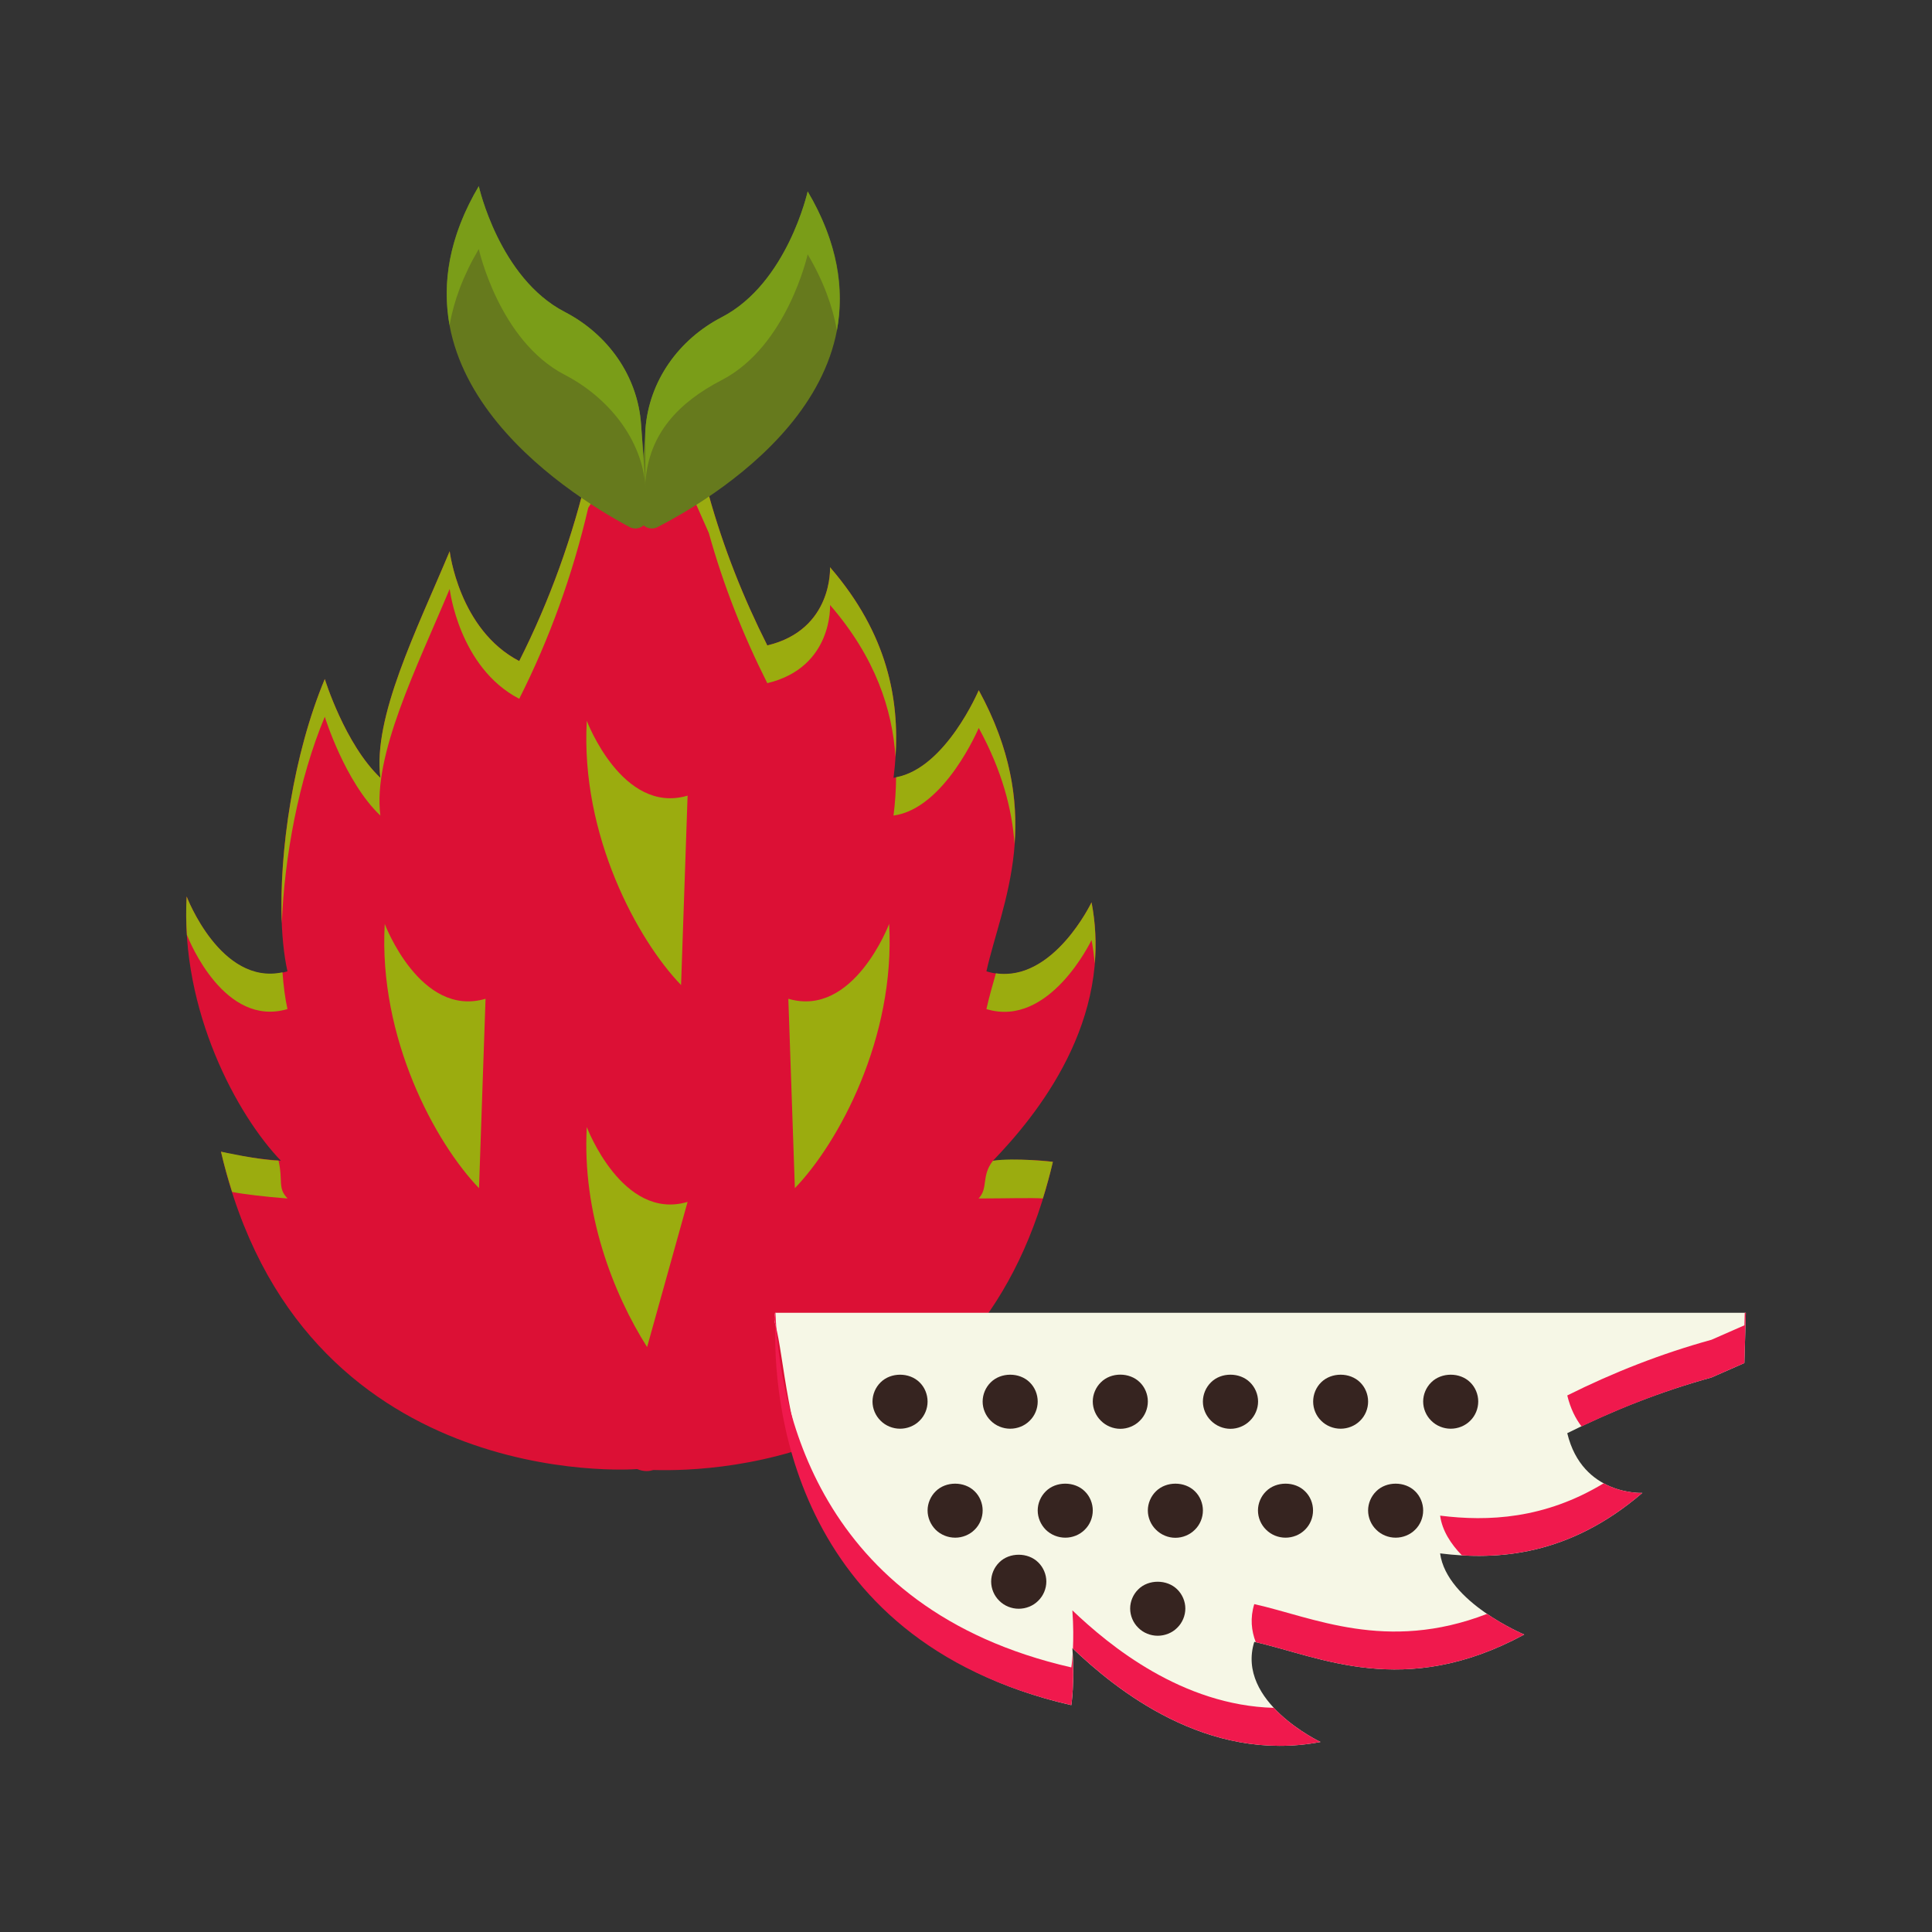 <!DOCTYPE svg PUBLIC "-//W3C//DTD SVG 1.1//EN" "http://www.w3.org/Graphics/SVG/1.1/DTD/svg11.dtd">
<!-- Uploaded to: SVG Repo, www.svgrepo.com, Transformed by: SVG Repo Mixer Tools -->
<svg width="800px" height="800px" viewBox="-12.8 -12.8 153.60 153.60" version="1.1" xml:space="preserve" xmlns="http://www.w3.org/2000/svg" xmlns:xlink="http://www.w3.org/1999/xlink">

<rect x="-12.8" y="-12.8" width="153.60" height="153.60" fill="#333333" stroke="none"/>

<g id="SVGRepo_bgCarrier" stroke-width="0"/>

<g id="SVGRepo_tracerCarrier"/>

<g id="SVGRepo_iconCarrier"> <style type="text/css"> .st0{fill:#69A401;} .st1{fill:#EFE691;} .st2{fill:#B20000;} .st3{fill:#DF1801;} .st4{fill:#F40603;} .st5{fill:#FFEEEE;} .st6{fill:#847B3C;} .st7{fill:#CEB600;} .st8{fill:#F8CD02;} .st9{fill:#F7C800;} .st10{fill:#F6E8B9;} .st11{fill:#F6E9CA;} .st12{fill:#CF8A11;} .st13{fill:#286F0D;} .st14{fill:#63271D;} .st15{fill:#EB8102;} .st16{fill:#E37303;} .st17{fill:#D97102;} .st18{fill:#BF6302;} .st19{fill:#EA9735;} .st20{fill:#3E1A01;} .st21{fill:#C96A0A;} .st22{fill:#CE2335;} .st23{fill:#C0242D;} .st24{fill:#BA1A23;} .st25{fill:#F9DCC7;} .st26{fill:#DBE2CE;} .st27{fill:#7D4B12;} .st28{fill:#75480C;} .st29{fill:#66410C;} .st30{fill:#88550D;} .st31{fill:#FFFEE9;} .st32{fill:#9B9F1A;} .st33{fill:#F6E177;} .st34{fill:#443A00;} .st35{fill:#305209;} .st36{fill:#7F7C04;} .st37{fill:#BAB424;} .st38{fill:#F7CF43;} .st39{fill:#DE940E;} .st40{fill:#5F570A;} .st41{fill:#175424;} .st42{fill:#215B25;} .st43{fill:#1B5020;} .st44{fill:#C0F9C0;} .st45{fill:#F3DA78;} .st46{fill:#BC441C;} .st47{fill:#148E2E;} .st48{fill:#283767;} .st49{fill:#425285;} .st50{fill:#CFDFFF;} .st51{fill:#1F2C55;} .st52{fill:#776220;} .st53{fill:#90236B;} .st54{fill:#5D1A47;} .st55{fill:#99499A;} .st56{fill:#FCCAFA;} .st57{fill:#917C31;} .st58{fill:#F4C435;} .st59{fill:#F1BC02;} .st60{fill:#F0B102;} .st61{fill:#F1F7BA;} .st62{fill:#E3DCB9;} .st63{fill:#BD6800;} .st64{fill:#E19704;} .st65{fill:#B2CA2B;} .st66{fill:#AFC20F;} .st67{fill:#B9CB00;} .st68{fill:#E5F392;} .st69{fill:#F78202;} .st70{fill:#F79613;} .st71{fill:#331F07;} .st72{fill:#402B16;} .st73{fill:#669404;} .st74{fill:#F58E13;} .st75{fill:#D87117;} .st76{fill:#216604;} .st77{fill:#286D08;} .st78{fill:#C8C625;} .st79{fill:#2C441F;} .st80{fill:#F1E6BF;} .st81{fill:#F2BE2E;} .st82{fill:#BF8F33;} .st83{fill:#568804;} .st84{fill:#669614;} .st85{fill:#688E0C;} .st86{fill:#4C7005;} .st87{fill:#A0CA49;} .st88{fill:#99BD70;} .st89{fill:#78AA25;} .st90{fill:#4B7C23;} .st91{fill:#EADBC8;} .st92{fill:#F0D5B0;} .st93{fill:#DF2B2B;} .st94{fill:#D1262C;} .st95{fill:#B7252C;} .st96{fill:#46670C;} .st97{fill:#F49D5B;} .st98{fill:#F57A55;} .st99{fill:#F1C3A7;} .st100{fill:#CC0917;} .st101{fill:#DC1035;} .st102{fill:#9BAC0F;} .st103{fill:#667A1D;} .st104{fill:#7A9D18;} .st105{fill:#F6F7E6;} .st106{fill:#F0194D;} .st107{fill:#362420;} .st108{fill:#530618;} .st109{fill:#44041A;} .st110{fill:#490419;} .st111{fill:#F8A459;} .st112{fill:#871B22;} .st113{fill:#600613;} .st114{fill:#F8C790;} .st115{fill:#447832;} .st116{fill:#7C473D;} .st117{fill:#441432;} .st118{fill:#51163F;} .st119{fill:#5B1A41;} .st120{fill:#FCEBF9;} .st121{fill:#ECE5CE;} .st122{fill:#BC3E2C;} .st123{fill:#A60F26;} .st124{fill:#C61632;} .st125{fill:#BD1331;} .st126{fill:#F8B772;} .st127{fill:#F7DDAC;} .st128{fill:#850E11;} .st129{fill:#191200;} .st130{fill:#553D2D;} .st131{fill:#F9E2D2;} .st132{fill:#CA8937;} .st133{fill:#462D16;} .st134{fill:#6D8916;} .st135{fill:#96B54E;} .st136{fill:#E3E2DE;} .st137{fill:#261811;} .st138{fill:#525C11;} .st139{fill:#14581E;} .st140{fill:#3D7712;} .st141{fill:#9BC148;} .st142{fill:#E22434;} .st143{fill:#C6DD9E;} .st144{fill:#F89A07;} .st145{fill:#F7A410;} .st146{fill:#F8AB19;} .st147{fill:#F7B81C;} .st148{fill:#E5870A;} .st149{fill:#97A304;} .st150{fill:#A88C5C;} .st151{fill:#ADC21E;} .st152{fill:#A3BA0B;} .st153{fill:#8D9E08;} .st154{fill:#E0DAB9;} .st155{fill:#684219;} .st156{fill:#777F05;} .st157{fill:#F2E9C4;} .st158{fill:#CBB465;} .st159{fill:#FFF5CA;} .st160{fill:#E52828;} .st161{fill:#F87302;} .st162{fill:#FF7B22;} .st163{fill:#FC7F10;} .st164{fill:#F8A200;} .st165{fill:#F8DC91;} .st166{fill:#FFFFFF;} .st167{fill:#F5D7D5;} .st168{fill:#EDA07A;} .st169{fill:#FCBEBE;} .st170{fill:#EAD991;} .st171{fill:#582612;} </style> <g id="_x33_0_Mulberry"/> <g id="_x32_9_Star_Fruit"/> <g id="_x32_8_Apricot"/> <g id="_x32_7_Litchi"/> <g id="_x32_6_Kiwi"/> <g id="_x32_5_Jackfruit"/> <g id="_x32_4_Avacado"/> <g id="_x32_3_Blueberry"/> <g id="_x32_2_Purple_Grapes"/> <g id="_x32_1_Melon"/> <g id="_x32_0_Green_Grapes"/> <g id="_x31_9_Papaya"/> <g id="_x31_8_Pineapple"/> <g id="_x31_7_Banana"/> <g id="_x31_6_Tender_Coconut"/> <g id="_x31_5_Strawberry"/> <g id="_x31_4_Dragon_Fruit"> <g id="XMLID_846_"> <g id="XMLID_863_"> <path class="st101" d="M66.143,79.483c3.456-3.582,9.644-11.15,7.839-20.547c0,0-3.337,7.024-8.358,5.488 c1.194-5.37,4.844-12.368-0.61-22.349c0,0-2.701,6.417-6.775,6.965c0.607-4.826,0.174-10.708-5.049-16.742 c0,0,0.258,4.965-4.987,6.216c-1.919-3.808-3.495-7.789-4.648-11.936l-1.206-2.725l-7.787-0.227l-0.596,0.95 c-1.225,5.276-3.064,10.381-5.486,15.18c-4.799-2.494-5.529-8.732-5.529-8.732c-2.651,6.332-6.118,13.19-5.511,18.016 c-2.821-2.672-4.418-7.856-4.418-7.856c-3.126,7.467-4.162,17.871-2.968,23.24C4.866,65.96,2.04,58.473,2.04,58.473 c-0.511,9.09,4.039,17.428,7.495,21.009c-2.898-0.211-4.765-0.721-4.765-0.721c6.255,27.139,32.698,25.274,33.068,25.235 c0.005,0,0.018,0.002,0.032,0.003c0.236,0.103,0.489,0.157,0.747,0.157c0.182,0,0.358-0.035,0.53-0.087 c5.46,0.161,26.3-0.812,31.759-24.502C70.907,79.569,69.04,79.271,66.143,79.483z" id="XMLID_870_"/> <g id="XMLID_52_"> <path class="st102" d="M58.237,52.04c4.074-0.548,6.775-6.965,6.775-6.965 c1.861,3.405,2.647,6.455,2.848,9.219c0.257-3.511-0.287-7.533-2.848-12.219c0,0-2.612,6.185-6.57,6.918 C58.436,50.047,58.36,51.066,58.237,52.04z" id="XMLID_1222_"/> <path class="st102" d="M9.341,79.468c-1.498-0.03-4.571-0.706-4.571-0.706 c0.258,1.122,0.563,2.176,0.887,3.201c0.819,0.167,2.688,0.395,4.405,0.52C9.247,81.637,9.721,81.092,9.341,79.468z" id="XMLID_1224_"/> <path class="st102" d="M66.376,64.581c-0.283,0.996-0.553,1.945-0.753,2.844 c5.022,1.535,8.358-5.488,8.358-5.488c0.121,0.632,0.201,1.254,0.253,1.869c0.129-1.557,0.071-3.182-0.253-4.869 C73.982,58.936,70.974,65.246,66.376,64.581z" id="XMLID_1226_"/> <path class="st102" d="M10.054,67.424c-0.19-0.854-0.317-1.846-0.395-2.922 c-4.932,1.047-7.62-6.029-7.62-6.029c-0.058,1.029-0.043,2.047,0.02,3.051C2.266,62.049,5.063,68.901,10.054,67.424z" id="XMLID_1227_"/> <path class="st102" d="M65,82.483c2,0,4.302-0.068,5.111-0.001c0.289-0.935,0.561-1.896,0.796-2.913 c0,0-3.048-0.35-4.765-0.086C65.194,80.693,65.791,81.663,65,82.483z" id="XMLID_1228_"/> <path class="st102" d="M13.022,44.184c0,0,1.597,5.184,4.418,7.856c-0.607-4.826,2.86-11.684,5.511-18.016 c0,0,0.73,6.238,5.529,8.732c2.422-4.799,4.26-9.904,5.486-15.18l0.596-0.95l7.787,0.227l1.206,2.725 c1.153,4.147,2.729,8.128,4.648,11.936c5.245-1.251,4.987-6.216,4.987-6.216c3.636,4.201,4.948,8.327,5.206,12.076 c0.29-4.485-0.57-9.719-5.206-15.076c0,0,0.258,4.965-4.987,6.216c-1.919-3.808-3.495-7.789-4.648-11.936l-1.206-2.725 l-7.787-0.227l-0.596,0.95c-1.225,5.276-3.064,10.381-5.486,15.18c-4.799-2.494-5.529-8.732-5.529-8.732 c-2.651,6.332-6.118,13.19-5.511,18.016c-2.821-2.672-4.418-7.856-4.418-7.856c-2.493,5.954-3.651,13.768-3.415,19.415 C9.798,55.386,10.946,49.141,13.022,44.184z" id="XMLID_1229_"/> </g> <path class="st102" d="M41.866,50.456c-5.188,1.535-8.014-5.951-8.014-5.951 c-0.511,9.09,4.039,17.428,7.495,21.009" id="XMLID_869_"/> <path class="st102" d="M25.802,66.605c-5.188,1.535-8.014-5.951-8.014-5.951 c-0.511,9.09,4.039,17.428,7.495,21.009" id="XMLID_868_"/> <path class="st102" d="M49.875,66.605c5.188,1.535,8.014-5.951,8.014-5.951 c0.511,9.09-4.039,17.428-7.495,21.009" id="XMLID_867_"/> <path class="st102" d="M41.866,82.754c-5.188,1.535-8.014-5.951-8.014-5.951 c-0.383,6.818,2.08,13.212,4.794,17.494" id="XMLID_866_"/> <path class="st103" d="M37.243,29.097C32.083,26.335,16.668,16.551,25.265,2c0,0,1.615,7.296,6.83,9.997 c3.423,1.773,5.797,5.077,6.072,8.939l0.541,7.2C38.766,28.924,37.939,29.469,37.243,29.097z" id="XMLID_865_"/> <path class="st103" d="M39.481,29.104c5.128-2.647,20.538-12.117,11.932-26.685c0,0-1.615,7.296-6.83,9.997 c-3.423,1.773-5.797,5.077-6.072,8.939l-0.482,6.786C37.974,28.92,38.786,29.462,39.481,29.104z" id="XMLID_864_"/> <path class="st104" d="M25.265,7c0,0,1.615,7.296,6.83,9.997c3.423,1.773,6.153,5.077,6.427,8.939l-0.355-5 c-0.274-3.862-2.648-7.166-6.072-8.939C26.88,9.296,25.265,2,25.265,2c-2.39,4.046-2.909,7.745-2.324,11.048 C23.282,11.13,24.017,9.112,25.265,7z" id="XMLID_231_"/> <path class="st104" d="M38.511,25.535c0.274-3.862,2.648-6.346,6.072-8.119c5.215-2.701,6.83-9.997,6.83-9.997 c1.248,2.112,1.983,4.13,2.324,6.048c0.586-3.303,0.067-7.002-2.324-11.048c0,0-1.615,7.296-6.83,9.997 c-3.423,1.773-5.797,5.077-6.072,8.939V25.535z" id="XMLID_301_"/> </g> <g id="XMLID_847_"> <path class="st105" d="M72.456,118.227c3.44,3.291,10.708,9.184,19.733,7.465c0,0-6.745-3.178-5.271-7.96 c5.157,1.137,11.878,4.613,21.464-0.581c0,0-6.163-2.572-6.689-6.452c4.635,0.578,10.284,0.165,16.079-4.808 c0,0-4.768,0.246-5.97-4.749c3.657-1.828,7.481-3.329,11.463-4.426l2.617-1.149L126,91.572H48.823 c-0.038,0.145-0.064,0.292-0.064,0.443c0,0.173,0.034,0.341,0.083,0.505c1.392,4.914,0.78,25.045,23.531,30.244 C72.374,122.764,72.659,120.986,72.456,118.227z" id="XMLID_862_"/> <g id="XMLID_235_"> <g id="XMLID_757_"> <path class="st106" d="M86.918,114.732c-0.34,1.103-0.231,2.116,0.12,3.029 c5.141,1.163,11.831,4.545,21.344-0.61c0,0-1.421-0.597-2.955-1.643C97.391,118.614,91.527,115.749,86.918,114.732z" id="XMLID_810_"/> <path class="st106" d="M72.374,119.764c-20.404-4.663-23.259-21.098-23.52-28.192h-0.031 c-0.038,0.144-0.064,0.292-0.064,0.443c0,0.173,0.034,0.341,0.083,0.505c-0.155,5.199,0.78,25.045,23.531,30.244 c0,0,0.249-1.595,0.107-4.093C72.435,119.364,72.374,119.764,72.374,119.764z" id="XMLID_808_"/> <path class="st106" d="M72.456,115.227c0.091,1.243,0.082,2.271,0.046,3.043 c3.457,3.299,10.7,9.134,19.687,7.422c0,0-2.113-0.997-3.716-2.713C81.189,122.781,75.409,118.052,72.456,115.227z" id="XMLID_806_"/> <path class="st106" d="M114.697,105.127c-4.698,2.846-9.193,3.047-13.003,2.571 c0.161,1.189,0.854,2.253,1.734,3.16c4.277,0.25,9.254-0.599,14.345-4.968C117.772,105.891,116.242,105.968,114.697,105.127z" id="XMLID_760_"/> <path class="st106" d="M125.883,92.567l-2.617,1.149c-3.982,1.098-7.806,2.599-11.463,4.426 c0.249,1.033,0.654,1.832,1.134,2.465c3.314-1.58,6.754-2.906,10.329-3.891l2.617-1.149L126,91.572h-0.088L125.883,92.567z" id="XMLID_759_"/> </g> </g> <g id="XMLID_848_"> <g id="XMLID_1064_"> <path class="st107" d="M80.646,109.459c0.578,0,1.147-0.234,1.55-0.641c0.411-0.398,0.639-0.962,0.639-1.533 c0-0.563-0.227-1.126-0.639-1.525c-0.815-0.805-2.277-0.805-3.091,0c-0.411,0.399-0.648,0.962-0.648,1.525 c0,0.572,0.237,1.135,0.648,1.533C79.508,109.225,80.077,109.459,80.646,109.459z" id="XMLID_1220_"/> <path class="st107" d="M71.899,109.45c0.569,0,1.138-0.225,1.541-0.632c0.411-0.398,0.639-0.962,0.639-1.533 c0-0.563-0.227-1.126-0.639-1.525c-0.815-0.805-2.286-0.805-3.091,0c-0.411,0.399-0.648,0.962-0.648,1.525 c0,0.572,0.237,1.126,0.64,1.533C70.752,109.225,71.321,109.45,71.899,109.45z" id="XMLID_1219_"/> <path class="st107" d="M68.189,115.1c0.578,0,1.147-0.225,1.55-0.632c0.411-0.398,0.648-0.962,0.648-1.533 c0-0.563-0.237-1.126-0.648-1.525c-0.815-0.805-2.286-0.805-3.091,0c-0.411,0.399-0.648,0.962-0.648,1.525 c0,0.572,0.237,1.135,0.648,1.533C67.051,114.874,67.62,115.1,68.189,115.1z" id="XMLID_1214_"/> <path class="st107" d="M89.401,109.45c0.578,0,1.147-0.225,1.55-0.632c0.411-0.398,0.639-0.962,0.639-1.533 c0-0.572-0.227-1.126-0.639-1.525c-0.805-0.805-2.286-0.805-3.091,0c-0.411,0.399-0.648,0.962-0.648,1.525 c0,0.572,0.237,1.135,0.648,1.533C88.263,109.225,88.833,109.45,89.401,109.45z" id="XMLID_1213_"/> <path class="st107" d="M98.157,109.45c0.578,0,1.147-0.225,1.55-0.632c0.411-0.398,0.639-0.962,0.639-1.533 c0-0.563-0.228-1.126-0.639-1.525c-0.814-0.805-2.286-0.805-3.091,0c-0.411,0.399-0.648,0.962-0.648,1.525 c0,0.572,0.236,1.135,0.648,1.533C97.019,109.225,97.588,109.45,98.157,109.45z" id="XMLID_1212_"/> <path class="st107" d="M102.535,100.787c0.578,0,1.147-0.225,1.55-0.632c0.411-0.398,0.639-0.962,0.639-1.533 c0-0.563-0.228-1.126-0.639-1.525c-0.814-0.805-2.277-0.805-3.091,0c-0.411,0.399-0.648,0.962-0.648,1.525 c0,0.572,0.236,1.135,0.648,1.533C101.397,100.561,101.966,100.787,102.535,100.787z" id="XMLID_1211_"/> <path class="st107" d="M93.78,100.787c0.578,0,1.147-0.225,1.55-0.632c0.411-0.398,0.639-0.962,0.639-1.525 c0-0.572-0.228-1.135-0.639-1.533c-0.814-0.805-2.277-0.805-3.091,0c-0.411,0.399-0.639,0.962-0.639,1.533 c0,0.563,0.227,1.127,0.639,1.525C92.641,100.561,93.21,100.787,93.78,100.787z" id="XMLID_1075_"/> <path class="st107" d="M85.023,100.795c0.578,0,1.147-0.234,1.55-0.641c0.411-0.398,0.648-0.962,0.648-1.525 c0-0.572-0.237-1.135-0.648-1.533c-0.815-0.805-2.286-0.805-3.091,0c-0.411,0.399-0.648,0.962-0.648,1.533 c0,0.563,0.237,1.127,0.648,1.525C83.885,100.561,84.455,100.795,85.023,100.795z" id="XMLID_1074_"/> <path class="st107" d="M76.268,100.795c0.578,0,1.147-0.234,1.55-0.641c0.411-0.398,0.639-0.962,0.639-1.533 c0-0.563-0.227-1.126-0.639-1.525c-0.815-0.805-2.277-0.814-3.091,0c-0.411,0.399-0.648,0.962-0.648,1.525 c0,0.572,0.237,1.135,0.648,1.533C75.13,100.561,75.699,100.795,76.268,100.795z" id="XMLID_1073_"/> <path class="st107" d="M67.512,100.787c0.578,0,1.147-0.225,1.55-0.632c0.411-0.398,0.639-0.962,0.639-1.525 c0-0.572-0.227-1.135-0.639-1.533c-0.815-0.805-2.277-0.805-3.091,0c-0.411,0.399-0.648,0.962-0.648,1.533 c0,0.563,0.237,1.127,0.648,1.525C66.374,100.561,66.944,100.787,67.512,100.787z" id="XMLID_1070_"/> <path class="st107" d="M63.144,109.45c0.569,0,1.138-0.225,1.541-0.632c0.411-0.398,0.639-0.962,0.639-1.533 c0-0.563-0.227-1.126-0.639-1.525c-0.815-0.805-2.286-0.805-3.091,0c-0.411,0.399-0.648,0.962-0.648,1.525 c0,0.572,0.237,1.126,0.64,1.533C61.996,109.225,62.566,109.45,63.144,109.45z" id="XMLID_1069_"/> <path class="st107" d="M58.756,100.787c0.578,0,1.147-0.225,1.55-0.632c0.411-0.398,0.639-0.962,0.639-1.525 c0-0.572-0.227-1.135-0.639-1.533c-0.815-0.805-2.277-0.805-3.091,0c-0.411,0.399-0.648,0.962-0.648,1.533 c0,0.563,0.237,1.127,0.648,1.525C57.618,100.561,58.188,100.787,58.756,100.787z" id="XMLID_1067_"/> <path class="st107" d="M79.24,117.247c0.578,0,1.147-0.225,1.55-0.632c0.411-0.398,0.648-0.962,0.648-1.533 c0-0.563-0.237-1.126-0.648-1.525c-0.815-0.805-2.286-0.805-3.091,0c-0.411,0.399-0.648,0.962-0.648,1.525 c0,0.572,0.237,1.135,0.648,1.533C78.102,117.022,78.671,117.247,79.24,117.247z" id="XMLID_1066_"/> </g> </g> </g> </g> </g> <g id="_x31_3_Plum"/> <g id="_x31_2_Fig"/> <g id="_x31_1_Peach"/> <g id="_x31_0_Cherry"/> <g id="_x30_9_Sapota"/> <g id="_x30_8_Custard_Apple"/> <g id="_x30_7_Watermelon"/> <g id="_x30_6_Mango"/> <g id="_x30_5_Pear"/> <g id="_x30_4_Guava"/> <g id="_x30_3_Pomegranate"/> <g id="_x30_2_Orange"/> <g id="_x30_1_Apple"/> </g>

</svg>